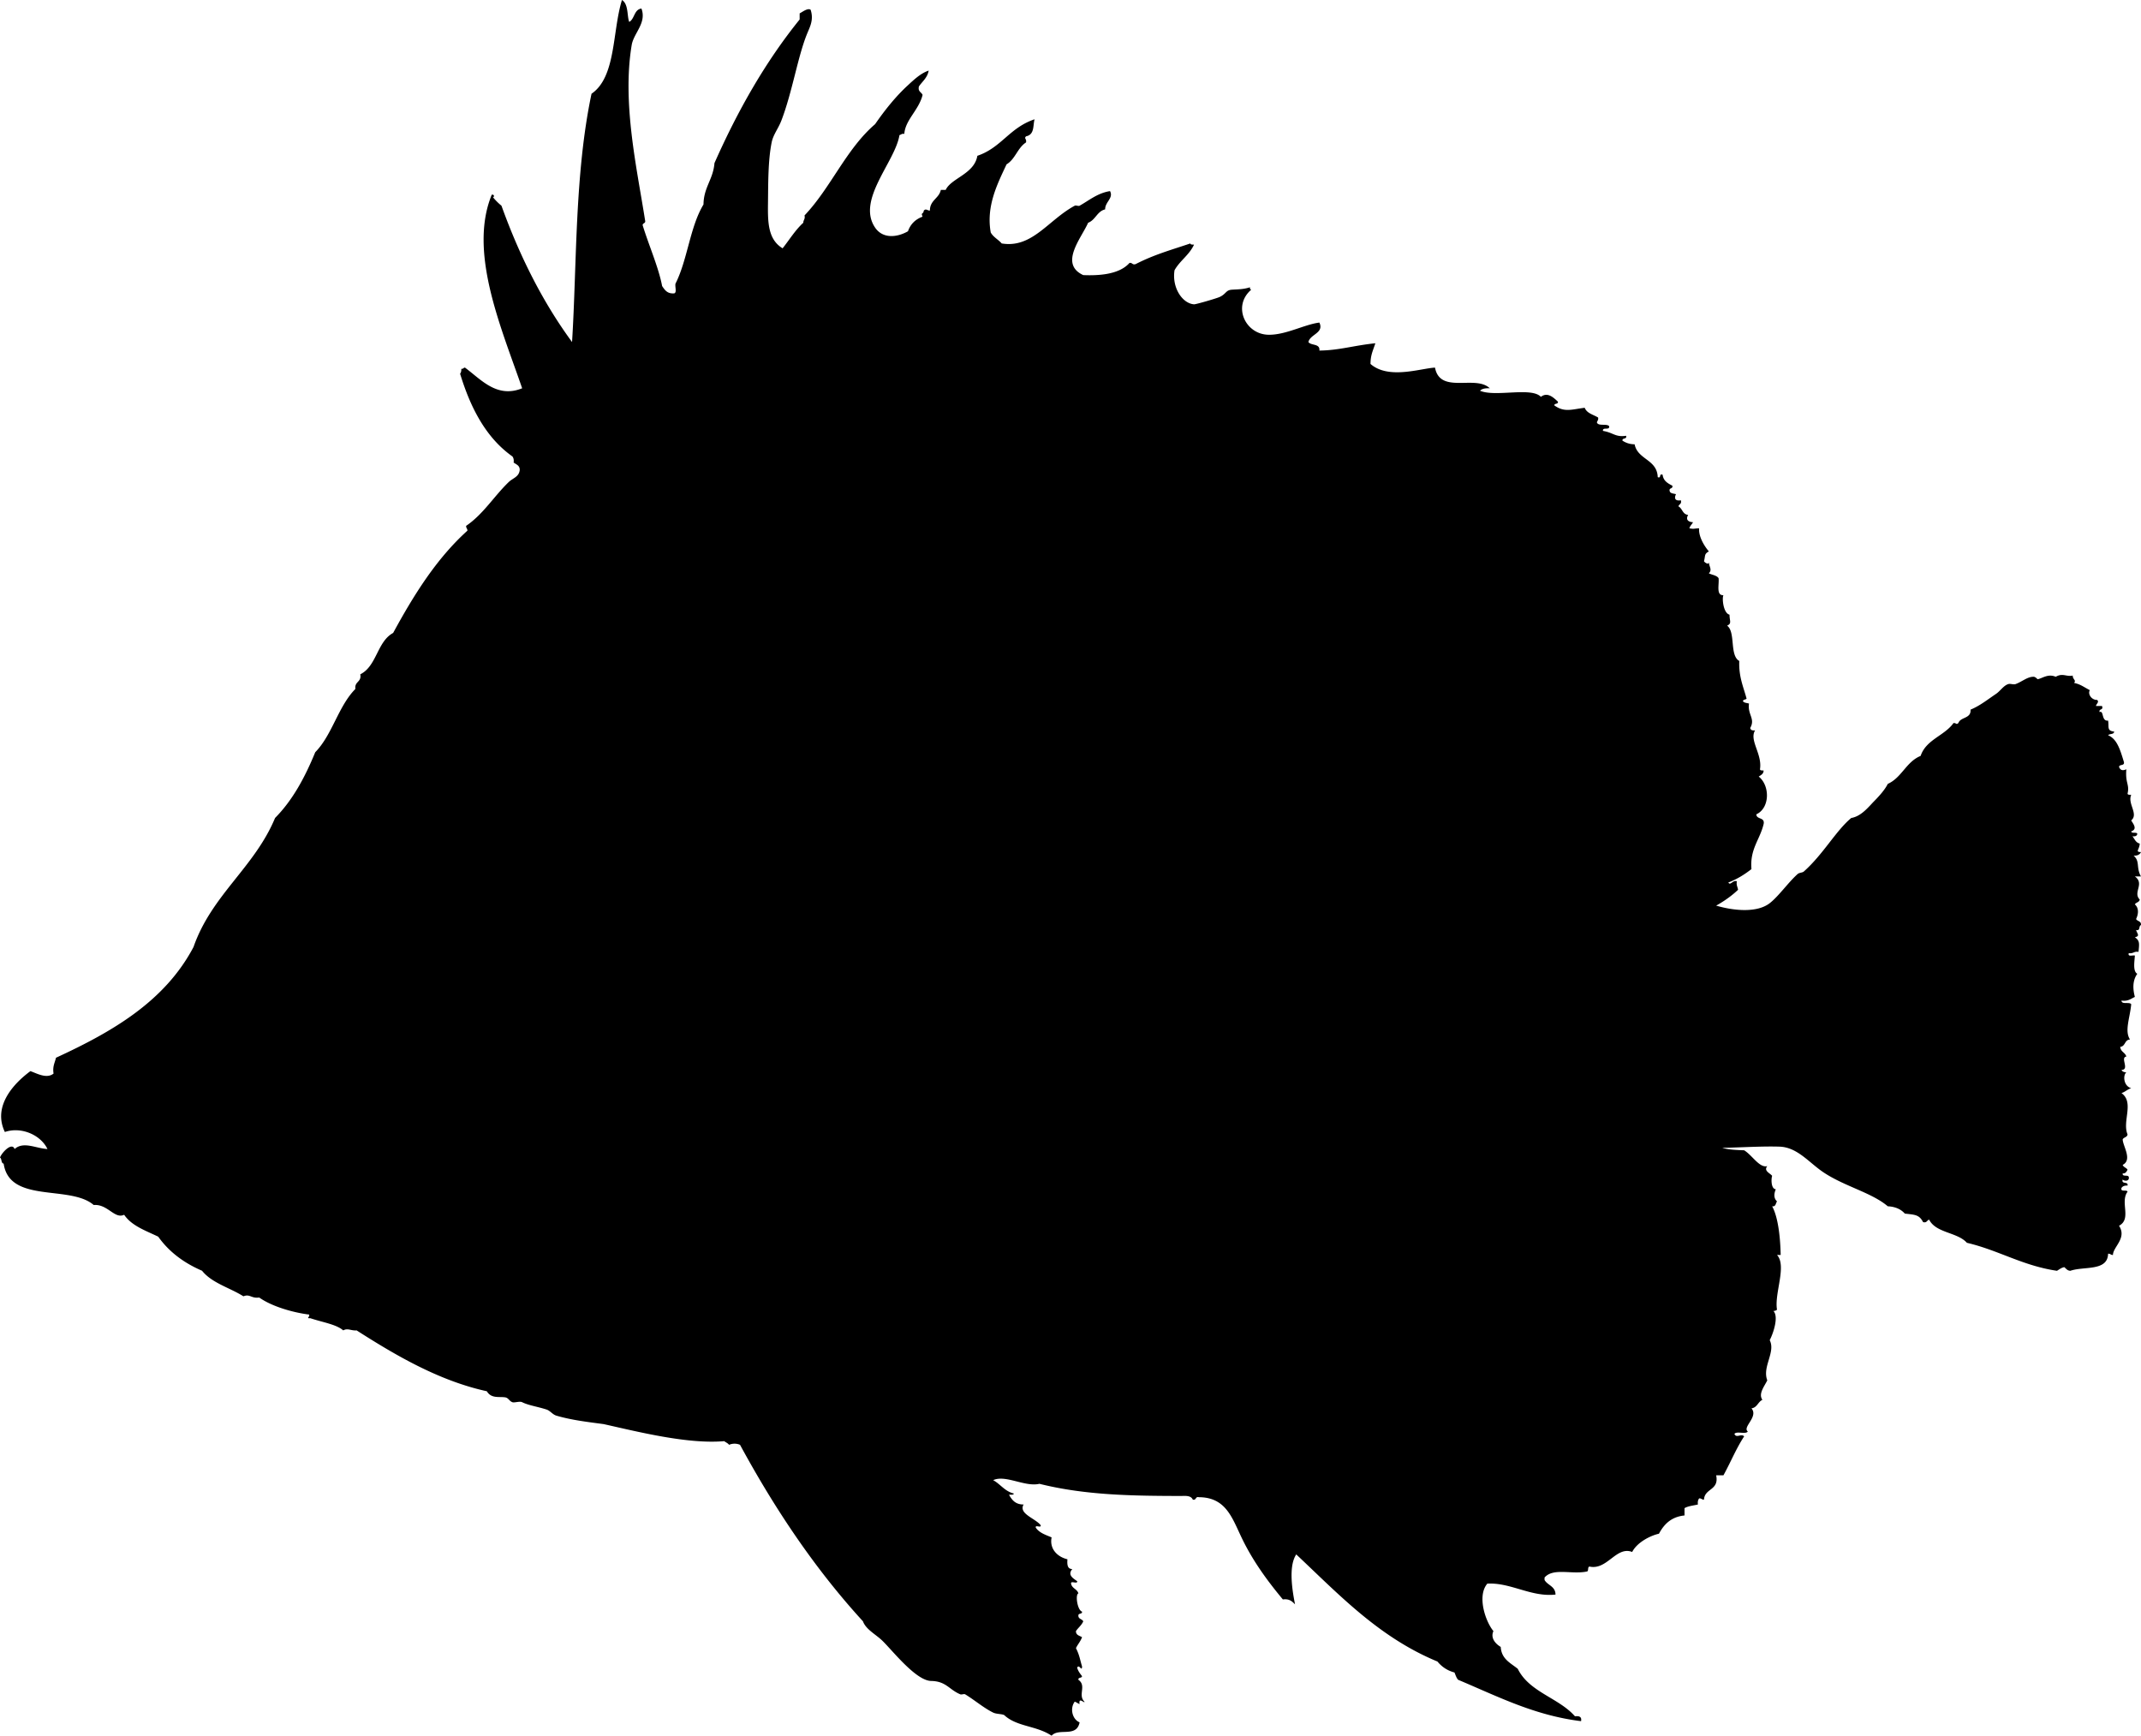 <svg xmlns="http://www.w3.org/2000/svg" version="1.2" width="1759.036" height="1426" viewBox="0 0 1759.036 1426" overflow="inherit"><path d="M887 1400c-1.479-.521-2.521-1.479-4-2-4.235 5.637-1.913 14.64 4 17-2.507 12.875-17.185 4.24-23 11-12.484-8.402-28.645-7.239-39-17-2.35-.992-6.468-.762-9-2-7.882-3.855-15.321-10.347-23-15-.973-.59-2.939.441-4 0-9.303-3.874-11.562-10.748-24-11-12.512-.253-31.647-24.868-40-33-5.417-5.273-13.63-9.327-16-16-39.192-42.808-72.147-91.854-101-145-2.828-1.232-6.172-1.232-9 0-.982-1.352-2.668-1.998-4-3-30.096 2.636-71.289-7.822-99-14-12.165-1.631-26.51-3.264-39-7-2.99-.895-5-4.029-8-5-7.324-2.37-14.77-3.387-20-6-2.057-1.028-6.305.621-8 0-2.751-1.009-3.152-3.572-6-4-4.965-.745-11.354 1.191-15-5-39.688-8.683-75.455-29.852-107-50-4.752.386-7.212-2.115-11 0-5.76-5.013-17.062-6.643-27-10-3.834.182-.363-.818-1-3-12.996-1.604-30.559-6.579-41-14-6.569.932-7.69-3.191-13-1-11.229-7.104-25.844-10.823-34-21-14.91-6.424-27.15-15.517-36-28-10.336-4.997-21.812-8.855-28-18-7.853 3.802-13.598-8.986-25-8-19.362-16.8-69.136-1.004-74-34-2.292-.375-1.333-4-3-5 1.508-4.147 9.837-12.965 12-7 7.36-6.554 17.507-.487 27 0-5.616-11.714-21.66-18.567-35-14-10.292-21.359 7.553-40.09 21-50 5.248 1.841 13.365 6.577 19 2-.944-5.944 1.083-8.917 2-13 46.561-21.438 89.566-46.434 113-91 14.908-42.759 50.05-65.283 67-106 14.448-14.552 24.572-33.428 33-54 14.03-14.303 18.899-37.768 33-52-.93-6.263 5.237-5.429 4-12 13.594-6.739 13.8-26.867 27-34 17.026-31.308 35.603-61.063 61-84 .127-1.794-1.224-2.109-1-4 14.055-9.538 22.945-24.435 35-36 3.44-3.301 8.494-4.172 9-10 .017-3.684-2.914-4.42-5-6 .319-2.319-.161-3.839-1-5-21.657-15.343-34.35-39.65-43-68 .777-.89 1.075-2.258 1-4 1.615.282 1.722-.945 3-1 13.302 9.816 26.173 25.416 47 17-17.027-49.521-44.39-111.687-25-159 2.051-.551 2.386 1.91 1 2a47.755 47.755 0 0 0 7 7c15.004 41.663 34.006 79.327 58 112 4.012-64.065 2.045-138.052 16-204 20.229-13.771 16.977-51.023 25-77 5.552 3.346 4.062 13.606 6 18 4.486-2.514 3.868-10.132 10-11 4.469 11.909-6.356 20.107-8 30-7.926 47.695 4.239 100.966 11 144 .729 2.729-1.987 2.013-2 4 4.994 16.366 13.164 34.8 16 50 2.17 3.163 4.158 6.509 10 6 2.255-.745.391-5.609 1-8 9.867-19.466 11.9-46.767 23-65 .146-14.187 7.999-20.667 9-34 19.239-43.429 41.978-83.354 70-118v-5c2.521-1.336 6.658-4.612 9-3 2.764 8.344-.609 14.083-3 20-7.629 18.885-12.089 47.79-21 71-2.581 6.722-6.717 11.588-8 18-3.005 15.016-2.811 33.545-3 49-.193 15.733-.407 30.523 12 38 5.61-7.057 10.369-14.964 17-21-.022-2.356 1.722-2.944 1-6 21.615-22.718 34.148-54.519 58-75 7.909-11.466 16.88-22.71 27-32 4.842-4.444 10.431-9.818 17-12-1.044 5.956-5.163 8.837-8 13-1.019 4.352 2.069 4.598 3 7-3.02 12.387-14.263 20.506-15 32-2.09-.423-2.648.686-4 1-3.503 22.052-35.499 53.237-20 76 6.362 9.343 18.076 8.097 27 3 2.077-5.923 6.136-9.864 12-12-1.701-3.729.591-1.583 1-5 1.904-1.874 2.512-.109 5 0 .031-8.636 7.487-9.847 9-17h4c4.467-9.678 23.52-13.04 26-28 19.821-6.726 26.221-22.994 47-30-1.415 5.112.139 12.573-7 14-1.876 1.907.593 1.81 0 5-6.937 4.396-8.865 13.802-16 18-7.479 16.019-16.917 34.34-13 56 2.146 3.854 6.229 5.771 9 9 25.08 4.139 38.129-19.186 60-31 1.029-.556 2.979.568 4 0 7.819-4.347 14.693-10.384 25-12 3.082 5.762-4.157 8.923-4 15-6.7 1.633-7.916 8.75-14 11-5.51 12.606-24.03 33.757-4 43 11.604.475 29.243-.088 38-10 2.409-.409 2.174 1.826 5 1 15.114-7.772 28.404-11.407 45-17 .161 1.172 1.823.843 3 1-3.856 8.477-11.581 13.086-16 21-2.282 14.324 6.445 27.294 16 28 1.534.113 18.396-4.82 21-6 5.421-2.458 5.038-5.636 10-6 4.63-.34 9.451-.187 15-2-.162 1.163.221 1.779 1 2-15.625 13.443-4.9 36.558 14 37 14.25.333 29.501-8.413 42-10 4.099 8.648-7.646 9.529-9 16 2.213 3.121 9.668.999 9 7 16.328-.182 28.106-4.17 46-6-2.211 6.675-3.955 9.829-4 17 14.832 12.944 41 3.646 53 3 4.158 22.186 33.413 5.644 45 17-3.499-.166-6.401.266-8 2 12.573 5.446 42.089-3.321 50 5 5.54-4.24 10.451.708 14 4 .307 2.306-2.889 1.111-3 3 8.251 6.025 14.234 3.316 25 2 1.751 4.583 7.068 5.599 11 8 .424 2.09-.686 2.648-1 4 .99 3.343 7.826.84 10 3 .973 3.973-5.589.411-5 4 8.525 1.39 10.194 5.361 19 4 .88 3.213-3.296 1.37-3 4 2.638 1.696 5.706 2.961 10 3 2.543 12.79 18.453 12.213 19 27 3.236 1.236.764-3.236 4-2 .603 5.064 4.255 7.079 8 9 .748 3.081-3.447 1.219-2 5 .848 1.486 3.22 1.447 5 2-1.625 3.221-.866 5.807 4 5 .857 3.19-1.574 3.093-2 5 3.304 1.696 3.369 6.631 8 7-2.239 3.846-.046 5.846 4 6-.898 1.768-2.414 2.919-3 5 4.076.827 3.443.153 8 0-.527 5.994 3.312 13.445 8 19-4.002 2.189-2.71 3.456-4 8 .274.908 3.726 3.358 4 1 .19 3.537 2.974 5.973 0 9 2.649 1.351 6.415 1.584 8 4 .574 5.426-2.215 14.215 4 14-1.295 1.734-.355 14.67 5 16-.082 5.056 2.105 7.203-2 9 7.137 5.182 1.85 24.512 10 29-.568 13.141 3.624 21.835 6 31-.807.86-2.738.594-3 2 .848 1.486 3.22 1.447 5 2-1.381 9.067 5.387 12.388 1 20 .241 1.759 1.721 2.279 4 2-5.054 8.106 6.093 19.558 4 32 .161 1.172 1.823.844 3 1-.068 2.932-2.286 3.714-4 5 9.354 7.491 9.2 25.891-2 31 .177 4.49 7.209 2.125 6 8-3.037 12.821-11.399 20.445-10 37-5.631 4.369-11.736 8.264-19 11 1.71 2.916 3.64-2.266 7-1-.58 3.246.682 4.652 1 7-5.318 5.015-11.365 9.301-18 13 15.239 4.447 33.813 5.905 44-2 7.396-5.74 15.285-17.157 23-24 1.286-1.141 3.864-.992 5-2 16.053-14.249 26.362-33.526 39-44 8.389-1.445 14.191-9.122 19-14 4.362-4.425 8.743-9.418 11-14 11.511-5.156 15.133-18.2 27-23 4.496-13.504 19.532-16.468 27-27 2.729-.09 2.013 1.666 4 0 1.822-5.178 10.57-3.43 10-11 7.759-3.203 14.068-8.339 21-13 3.36-2.26 6.167-6.816 10-8 1.806-.558 4.229.646 6 0 5.431-1.979 9.855-6.209 15-6 1.286.052 3.096 1.987 3 2 3.853-.539 8.496-4.807 15-2 5.82-3.351 8.559.164 14-1-.283 3.044 3.204 3.889 1 6 5.685 1.314 7.488 3.122 13 6-1.894 3.134 1.414 8.172 6 8 1.857 1.768-.435 2.919-1 5h5c1.447 3.781-2.748 1.919-2 5 3.757-1.663 1.314 7.69 7 7 .973 4.98-1.329 8.448 5 9-.102 2.565-3.727 1.607-5 3 7.112 3.074 9.684 10.951 13 22 .74 3.407-3.686 1.648-4 4 1.066 2.885 3.033 3.316 6 2-.988 11.565 2.791 12.307 1 20 .161 1.172 1.823.844 3 1-3.232 7.229 6.276 15.821 0 21 1.658 2.861 5.394 7.146 0 9 .257 2.077 4.394.273 5 2-.241 1.759-1.721 2.28-4 2 1.794 2.206 2.713 5.287 6 6-.159 4.923-4.07 6.95 1 7-.908 2.092-2.951 3.049-6 3 5.398 4.59 1.848 9.523 6 17h-5c8.318 6.07-1.889 13.077 4 19-.318 2.348-3.095 2.238-4 4 3.25 2.798 3.145 7.6 1 12 1.005 1.995 4.422 1.578 4 5-2.039.627-.281 5.053-4 4 .864 3.123 3.576 4.951-1 6 4.271 2.887 3.59 5.408 3 12-3.708-.709-4.292 1.709-8 1-1.026 3.36 3.11 1.557 5 2-.193 4.264-1.888 12.969 2 15-4.357 6.081-3.461 13.445-2 19-3.202 1.465-5.557 3.777-11 3 .079 3.587 6.538.795 8 3-1.07 11.461-5.638 21.937-1 29-4.537.13-3.659 5.674-8 6 .208 4.125 4.082 4.585 5 8-5.312.688 2.981 10.824-4 11 .658 1.342 2.138 1.862 4 2-2.757 1.906-2.644 11.067 4 13-3.113.887-4.933 3.067-8 4 10.729 7.703.435 23.128 5 34-.318 2.348-3.095 2.238-4 4 .037 5.375 8.228 16.776 0 21 .682 1.985 3.045 2.288 4 4-.869 1.464-1.497 3.17-4 3-.483 3.15 4.584.749 5 3 .701 3.462-3.506 3.587-5 2-1.31 4.31 4.761 1.239 4 5-2.483-.15-4.15.517-5 2-.957 3.624 4.316 1.017 5 3-6.411 8.654 3.639 22.321-7 28 6.703 10.23-4.983 17.392-5 24-1.794.127-2.109-1.225-4-1-.368 14.632-19.897 10.103-31 14-2.555-.111-3.5-1.833-5-3-2.494.506-4.109 1.891-6 3-28.191-4.142-47.817-16.85-74-23-7.862-8.804-25.418-7.916-31-19-1.907.426-1.81 2.857-5 2-3.238-6.317-7.043-6.024-15-7-3.14-3.526-7.672-5.661-14-6-13.195-11.243-35.682-16.354-53-28-11.757-7.906-21.32-20.555-36-21-14.071-.428-28.373.563-47 1 5.13 1.537 11.58 1.753 18 2 6.675 4.07 12.591 14.736 19 13-3.227 3.957 2.351 5.792 4 8-.803 2.042-1.129 10.716 3 11-1.533 3.592-1.863 7.368 1 10-1.181 1.485-.865 4.468-4 4 5.255 9.641 6.73 27.234 7 40h-3c8.241 9.05-2.379 31.547 0 45-.805.529-1.623 1.043-3 1 4.501 4.422.167 17.859-3 24 5.03 9.881-6.312 21.769-2 33-2.318 4.837-7.57 11.128-4 16-3.663 1.67-4.272 6.395-9 7 6.009 6.928-7.729 15.417-3 19-1.67 2.664-9.221-.555-11 2 1.666 3.879 5.432-.56 8 2-6.813 10.514-10.472 20.046-17 32h-6c2.589 12.589-9.503 10.497-10 20-1.794.127-2.109-1.224-4-1-.84 1.16-1.319 2.682-1 5-3.767.9-8.09 1.244-11 3v6c-10.894 1.106-16.812 7.188-21 15-7.089 1.533-17.996 7.127-22 15-13.081-5.109-20.483 15.137-35 12-1.85.15-.614 3.386-2 4-12.396 2.758-27.78-3.291-35 5v2c2.514 4.486 8.932 5.068 9 12-20.104 2.192-36.741-10.028-56-9-8.75 10.266-1.381 31.381 5 39-2.674 5.9 2.021 10.676 6 13 .601 10.066 8.137 13.197 14 18 9.468 19.199 33.581 23.752 47 39 3.418-.418 5.698.302 5 4-38.131-4.703-67.827-20.029-101-34-1.445-1.555-2.104-3.896-3-6-6.067-1.6-10.527-4.807-14-9-48.115-19.885-80.937-55.063-116-88-6.878 10.302-2.797 31.792-1 41-2.36-2.306-4.6-4.733-10-4-12.553-15.1-24.729-31.558-34-51-7.85-16.464-13.027-32.899-35-33-3.078-.745-1.922 2.745-5 2-1.631-3.776-6.737-2.99-10-3-38.723-.114-77.886-.465-116-10-11.977 2.805-27.777-7.673-38-3 6.021 3.312 9.502 9.164 17 11-.31 1.357-2.504.83-4 1 2.404 4.263 5.286 8.047 12 8-4.481 7.604 9.926 11.505 14 17 .715 2.716-4.715-.715-4 2 2.759 4.241 8.064 5.936 13 8-1.87 9.341 4.554 15.979 13 18-.305 4.305-.071 8.07 4 8-4.052 4.87.432 7.469 4 10 .451 2.784-5.451-.784-5 2 .688 3.979 4.963 4.371 6 8-2.731 1.076-.799 13.88 3 15 .307 2.306-2.889 1.111-3 3-.264 3.264 3.11 2.889 4 5-1.402 3.265-4.146 5.188-6 8-.072 3.405 2.941 3.725 5 5-1.217 3.45-3.496 5.838-5 9 2.972 5.861 3.203 9.082 5 15-.067 4.91-2.286-2.264-4 1 .74 2.926 2.418 4.915 4 7-.11 1.889-3.307.694-3 3 7.005 4.931-.71 12.51 5 18 .334 1.901-5.074-4.401-4 2z" fill-rule="evenodd"/></svg>
